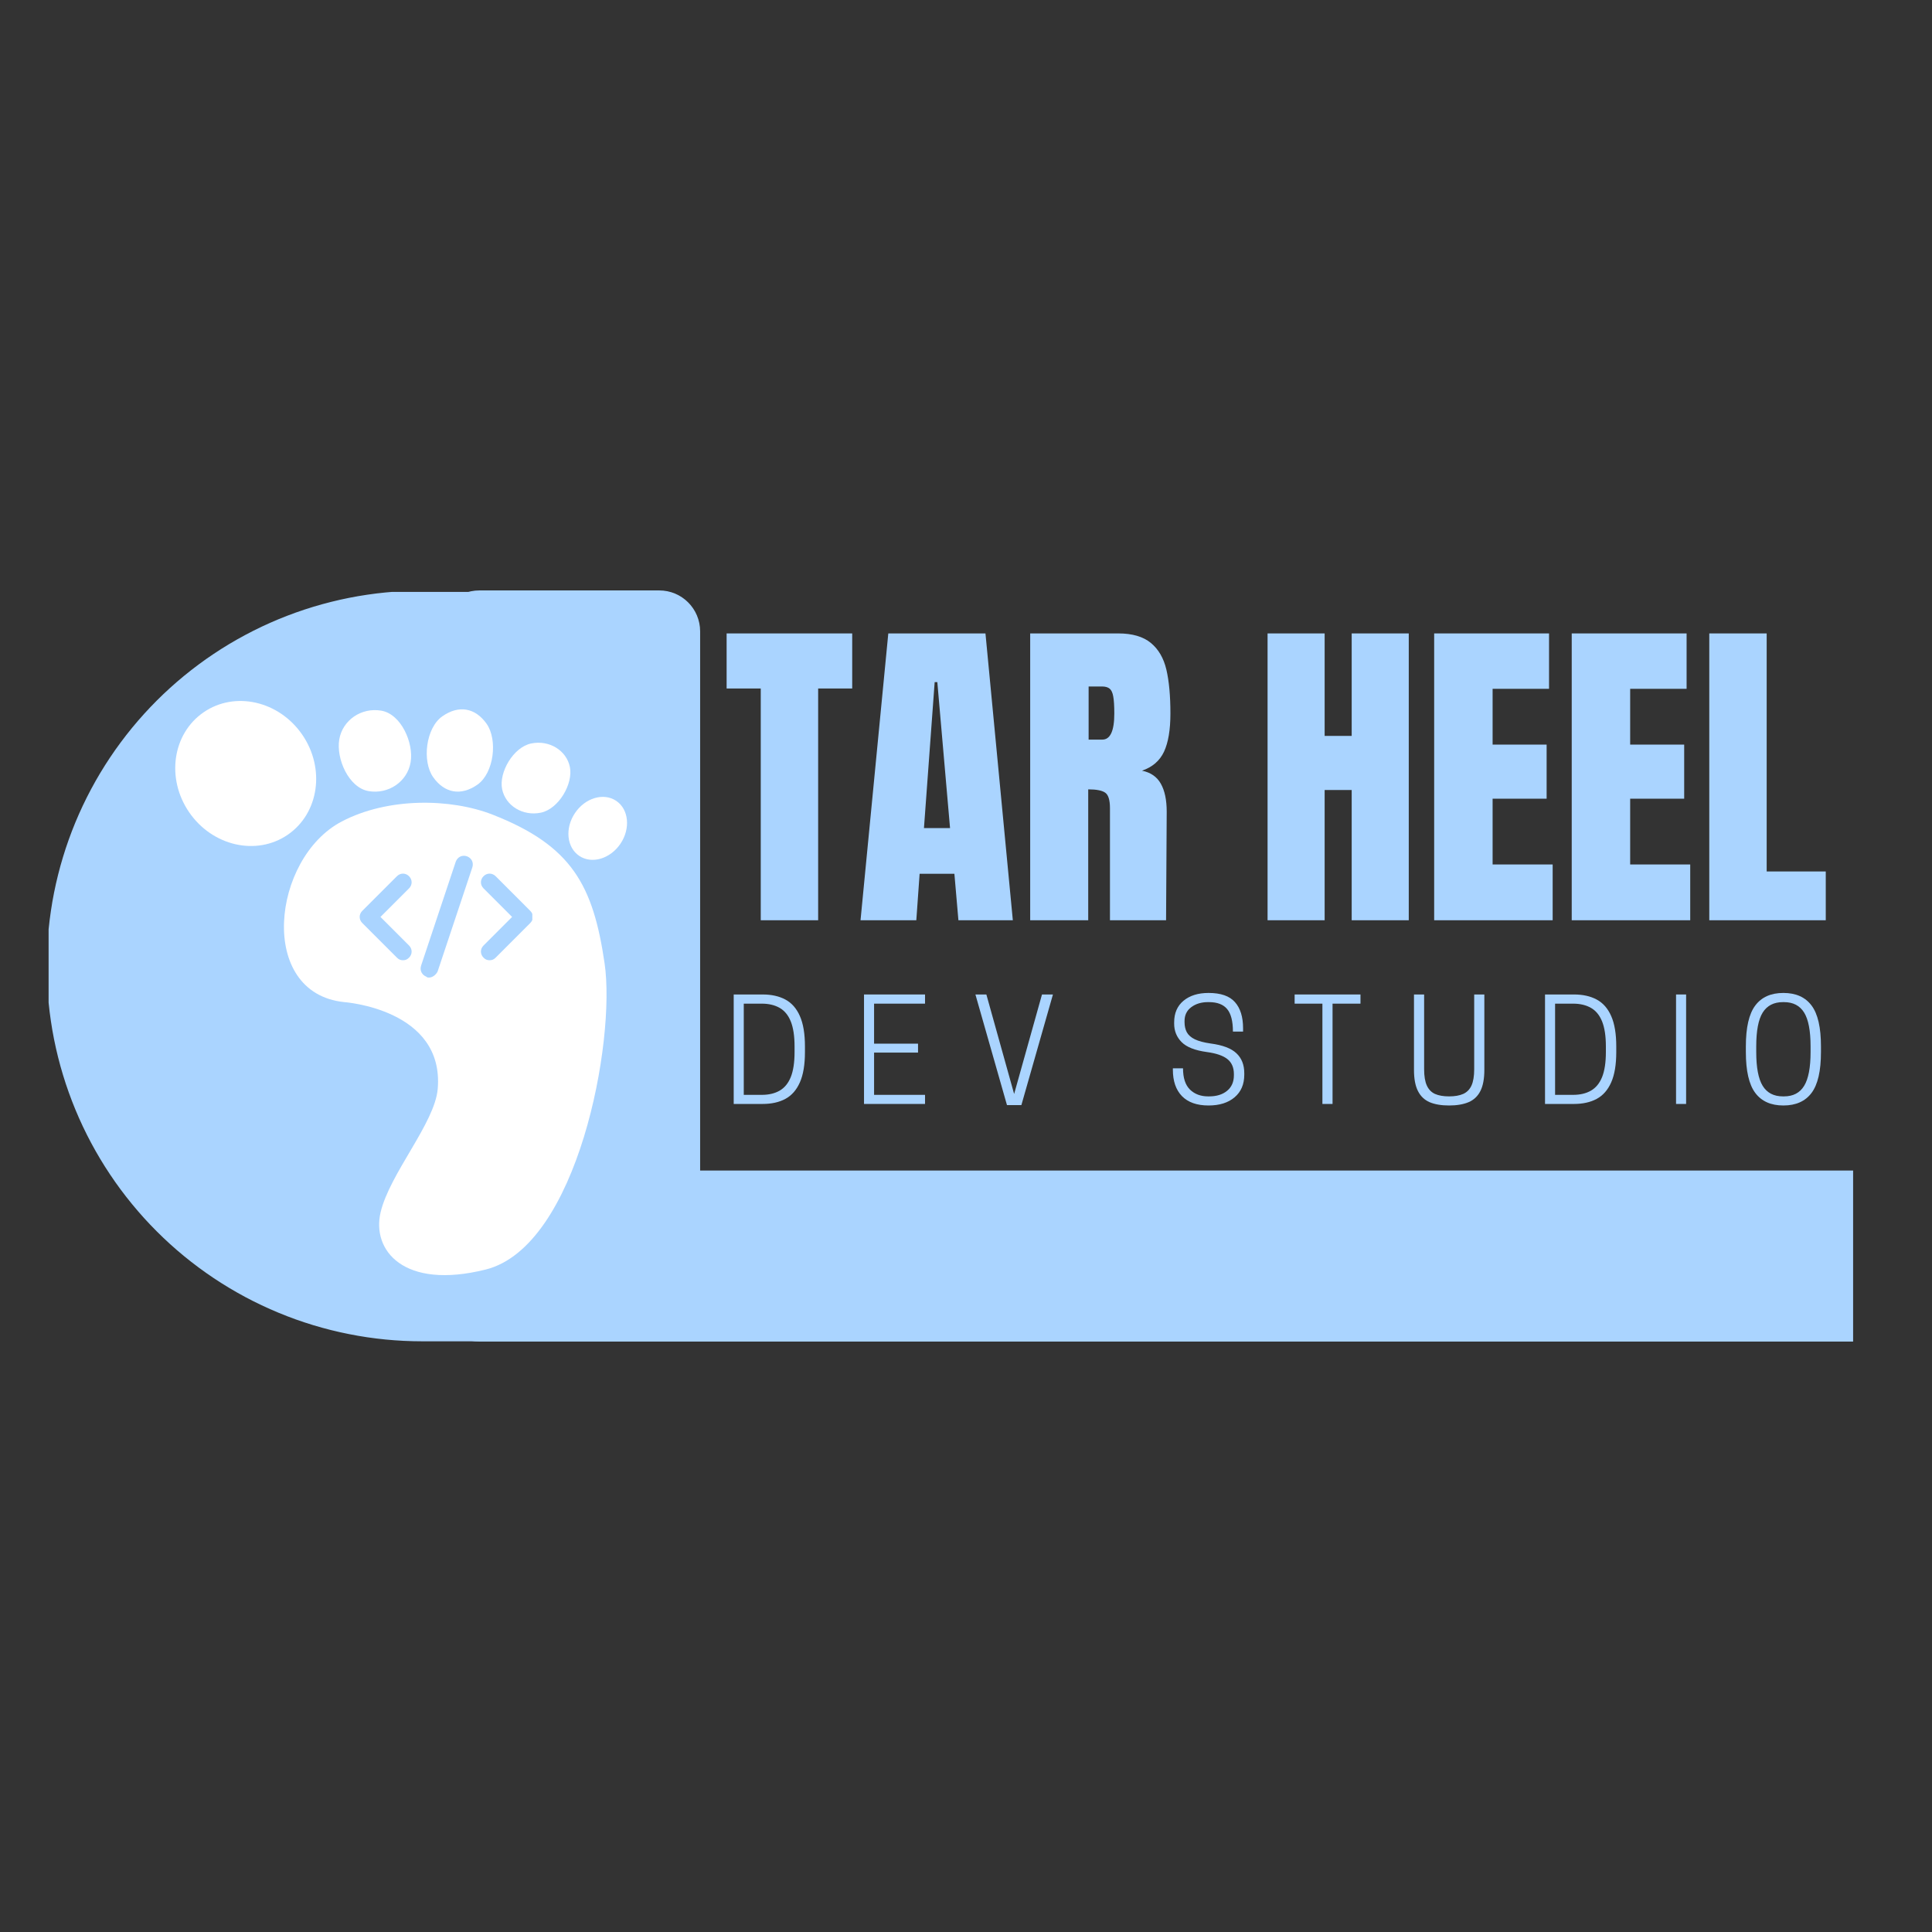 <svg xmlns="http://www.w3.org/2000/svg" xmlns:xlink="http://www.w3.org/1999/xlink" width="500" zoomAndPan="magnify" viewBox="0 0 375 375" height="500" preserveAspectRatio="xMidYMid meet" version="1.0"><rect x="0" y="0" width="375" height="375" fill="#333333" stroke="none"/><defs><g/><clipPath id="4c407426d9"><path d="M 85.109 114.602 L 135.895 114.602 L 135.895 260.418 L 85.109 260.418 Z M 85.109 114.602 " clip-rule="nonzero"/></clipPath><clipPath id="f061573b02"><path d="M 93.043 114.602 L 127.961 114.602 C 132.344 114.602 135.895 118.156 135.895 122.539 L 135.895 252.461 C 135.895 256.844 132.344 260.398 127.961 260.398 L 93.043 260.398 C 88.66 260.398 85.109 256.844 85.109 252.461 L 85.109 122.539 C 85.109 118.156 88.66 114.602 93.043 114.602 Z M 93.043 114.602 " clip-rule="nonzero"/></clipPath><clipPath id="d62e769586"><path d="M 122.488 227.199 L 359.719 227.199 L 359.719 260.398 L 122.488 260.398 Z M 122.488 227.199 " clip-rule="nonzero"/></clipPath><clipPath id="919f1758df"><path d="M 9.434 114.895 L 95.684 114.895 L 95.684 260.395 L 9.434 260.395 Z M 9.434 114.895 " clip-rule="nonzero"/></clipPath><clipPath id="cbc06dc3ab"><path d="M 69.574 169 L 80 169 L 80 187 L 69.574 187 Z M 69.574 169 " clip-rule="nonzero"/></clipPath><clipPath id="d03011902c"><path d="M 93 169 L 103.324 169 L 103.324 187 L 93 187 Z M 93 169 " clip-rule="nonzero"/></clipPath><clipPath id="a118d90d60"><path d="M 81 166 L 92 166 L 92 189.875 L 81 189.875 Z M 81 166 " clip-rule="nonzero"/></clipPath></defs><g clip-path="url(#4c407426d9)"><g clip-path="url(#f061573b02)"><path fill="#aad4ff" d="M 85.109 114.602 L 135.895 114.602 L 135.895 260.418 L 85.109 260.418 Z M 85.109 114.602 " fill-opacity="1" fill-rule="nonzero"/></g></g><g clip-path="url(#d62e769586)"><path fill="#aad4ff" d="M 122.488 227.199 L 359.688 227.199 L 359.688 260.398 L 122.488 260.398 Z M 122.488 227.199 " fill-opacity="1" fill-rule="nonzero"/></g><g clip-path="url(#919f1758df)"><path fill="#aad4ff" d="M 81.938 114.648 L 93.316 114.648 C 93.648 114.645 93.969 114.707 94.273 114.836 C 94.582 114.961 94.852 115.141 95.086 115.375 C 95.32 115.609 95.5 115.883 95.629 116.188 C 95.754 116.496 95.816 116.812 95.812 117.145 L 95.812 257.848 C 95.816 258.18 95.754 258.5 95.629 258.805 C 95.5 259.113 95.32 259.383 95.086 259.617 C 94.852 259.852 94.582 260.031 94.273 260.16 C 93.969 260.285 93.648 260.348 93.316 260.348 L 81.938 260.348 C 80.746 260.348 79.555 260.316 78.363 260.258 C 77.172 260.199 75.984 260.113 74.797 259.996 C 73.609 259.879 72.43 259.734 71.25 259.559 C 70.07 259.383 68.895 259.18 67.727 258.945 C 66.555 258.715 65.395 258.453 64.238 258.164 C 63.082 257.875 61.934 257.555 60.789 257.211 C 59.648 256.863 58.52 256.488 57.395 256.09 C 56.273 255.688 55.16 255.258 54.059 254.801 C 52.957 254.344 51.867 253.863 50.789 253.352 C 49.715 252.844 48.648 252.309 47.598 251.746 C 46.547 251.184 45.508 250.594 44.484 249.98 C 43.465 249.371 42.457 248.73 41.465 248.07 C 40.473 247.406 39.5 246.723 38.543 246.012 C 37.586 245.301 36.645 244.566 35.723 243.812 C 34.801 243.055 33.898 242.277 33.016 241.477 C 32.133 240.676 31.27 239.852 30.426 239.008 C 29.582 238.168 28.762 237.305 27.961 236.422 C 27.16 235.535 26.383 234.633 25.625 233.711 C 24.867 232.789 24.137 231.852 23.426 230.895 C 22.715 229.938 22.027 228.961 21.367 227.969 C 20.703 226.98 20.066 225.973 19.453 224.949 C 18.84 223.926 18.254 222.891 17.691 221.84 C 17.129 220.785 16.594 219.723 16.082 218.645 C 15.574 217.566 15.09 216.477 14.633 215.375 C 14.176 214.273 13.75 213.16 13.348 212.039 C 12.945 210.918 12.57 209.785 12.227 208.645 C 11.879 207.504 11.562 206.355 11.273 205.199 C 10.98 204.043 10.723 202.879 10.488 201.711 C 10.254 200.539 10.051 199.367 9.879 198.188 C 9.703 197.008 9.555 195.824 9.438 194.637 C 9.324 193.449 9.234 192.262 9.176 191.07 C 9.117 189.883 9.09 188.688 9.09 187.496 C 9.09 186.305 9.117 185.113 9.176 183.922 C 9.234 182.73 9.324 181.543 9.438 180.355 C 9.555 179.172 9.703 177.988 9.879 176.809 C 10.051 175.629 10.254 174.453 10.488 173.285 C 10.723 172.117 10.98 170.953 11.273 169.797 C 11.562 168.641 11.879 167.492 12.227 166.352 C 12.57 165.211 12.945 164.078 13.348 162.953 C 13.75 161.832 14.176 160.719 14.633 159.617 C 15.09 158.516 15.574 157.426 16.082 156.352 C 16.594 155.273 17.129 154.207 17.691 153.156 C 18.254 152.105 18.84 151.066 19.453 150.043 C 20.066 149.023 20.703 148.016 21.367 147.023 C 22.027 146.031 22.715 145.059 23.426 144.102 C 24.137 143.145 24.867 142.203 25.625 141.281 C 26.383 140.359 27.16 139.457 27.961 138.574 C 28.762 137.691 29.582 136.828 30.426 135.984 C 31.27 135.141 32.133 134.32 33.016 133.52 C 33.898 132.719 34.801 131.941 35.723 131.184 C 36.645 130.426 37.586 129.695 38.543 128.984 C 39.5 128.273 40.473 127.586 41.465 126.926 C 42.457 126.262 43.465 125.625 44.484 125.012 C 45.508 124.398 46.547 123.812 47.598 123.25 C 48.648 122.688 49.715 122.152 50.789 121.641 C 51.867 121.133 52.957 120.648 54.059 120.191 C 55.16 119.738 56.273 119.309 57.395 118.906 C 58.52 118.504 59.648 118.129 60.789 117.785 C 61.934 117.438 63.082 117.121 64.238 116.832 C 65.395 116.539 66.555 116.281 67.727 116.047 C 68.895 115.816 70.07 115.609 71.25 115.438 C 72.43 115.262 73.609 115.113 74.797 115 C 75.984 114.883 77.172 114.793 78.363 114.734 C 79.555 114.676 80.746 114.648 81.938 114.648 Z M 81.938 114.648 " fill-opacity="1" fill-rule="nonzero"/></g><path fill="#ffffff" d="M 66.77 194.504 C 49.91 192.727 52.742 166.578 66.328 159.453 C 75.328 154.734 87.477 154.941 95.609 158.121 C 111.035 164.16 115.133 171.875 117.348 186.961 C 119.566 202.047 112.133 241.949 94.277 246.414 C 78.309 250.406 72.145 242.664 73.871 235.324 C 75.645 227.781 84.391 218.008 84.961 211.363 C 86.293 195.836 66.77 194.504 66.77 194.504 Z M 66.77 194.504 " fill-opacity="1" fill-rule="nonzero"/><path fill="#ffffff" d="M 36.73 157.684 C 41.246 164.242 49.812 166.18 55.867 162.012 C 61.922 157.844 63.172 149.145 58.656 142.586 C 54.137 136.027 45.57 134.09 39.516 138.258 C 33.461 142.426 32.211 151.125 36.73 157.684 Z M 36.73 157.684 " fill-opacity="1" fill-rule="nonzero"/><path fill="#ffffff" d="M 71.547 153.555 C 75.41 154.211 79.062 151.711 79.699 147.965 C 80.336 144.223 77.867 138.594 74.004 137.938 C 70.141 137.277 66.488 139.777 65.852 143.523 C 65.215 147.266 67.68 152.895 71.547 153.555 Z M 71.547 153.555 " fill-opacity="1" fill-rule="nonzero"/><path fill="#ffffff" d="M 84.078 150.848 C 86.266 153.953 89.473 154.551 92.68 152.293 C 95.883 150.031 96.637 143.59 94.449 140.484 C 92.258 137.383 89.051 136.785 85.848 139.043 C 82.645 141.305 81.891 147.746 84.078 150.848 Z M 84.078 150.848 " fill-opacity="1" fill-rule="nonzero"/><path fill="#ffffff" d="M 97.465 153.18 C 98.137 156.422 101.5 158.461 104.98 157.738 C 108.457 157.016 111.285 152.105 110.613 148.867 C 109.941 145.625 106.578 143.586 103.098 144.309 C 99.621 145.031 96.793 149.941 97.465 153.18 Z M 97.465 153.18 " fill-opacity="1" fill-rule="nonzero"/><path fill="#ffffff" d="M 111.598 157.82 C 109.617 160.77 109.992 164.492 112.438 166.129 C 114.879 167.766 118.461 166.699 120.441 163.75 C 122.418 160.797 122.043 157.078 119.602 155.441 C 117.156 153.805 113.574 154.867 111.598 157.82 Z M 111.598 157.82 " fill-opacity="1" fill-rule="nonzero"/><g fill="#aad4ff" fill-opacity="1"><g transform="translate(140.396, 178.62)"><g><path d="M 7.266 0 L 7.266 -44.984 L 0.641 -44.984 L 0.641 -55.672 L 25.016 -55.672 L 25.016 -44.984 L 18.406 -44.984 L 18.406 0 Z M 7.266 0 "/></g></g></g><g fill="#aad4ff" fill-opacity="1"><g transform="translate(166.059, 178.62)"><g><path d="M 0.969 0 L 6.359 -55.672 L 25.219 -55.672 L 30.531 0 L 19.969 0 L 19.188 -9.016 L 12.438 -9.016 L 11.797 0 Z M 13.281 -17.891 L 18.344 -17.891 L 15.875 -46.219 L 15.359 -46.219 Z M 13.281 -17.891 "/></g></g></g><g fill="#aad4ff" fill-opacity="1"><g transform="translate(197.489, 178.62)"><g><path d="M 2.469 -55.672 L 19.578 -55.672 C 22.297 -55.672 24.398 -55.055 25.891 -53.828 C 27.379 -52.598 28.383 -50.867 28.906 -48.641 C 29.426 -46.41 29.688 -43.57 29.688 -40.125 C 29.688 -36.969 29.273 -34.504 28.453 -32.734 C 27.629 -30.961 26.203 -29.727 24.172 -29.031 C 25.859 -28.688 27.078 -27.844 27.828 -26.5 C 28.586 -25.164 28.969 -23.352 28.969 -21.062 L 28.844 0 L 17.953 0 L 17.953 -21.781 C 17.953 -23.332 17.648 -24.32 17.047 -24.75 C 16.441 -25.188 15.336 -25.406 13.734 -25.406 L 13.734 0 L 2.469 0 Z M 16.469 -35.062 C 18.02 -35.062 18.797 -36.75 18.797 -40.125 C 18.797 -41.594 18.727 -42.691 18.594 -43.422 C 18.469 -44.16 18.234 -44.672 17.891 -44.953 C 17.547 -45.234 17.047 -45.375 16.391 -45.375 L 13.812 -45.375 L 13.812 -35.062 Z M 16.469 -35.062 "/></g></g></g><g fill="#aad4ff" fill-opacity="1"><g transform="translate(228.401, 178.62)"><g/></g></g><g fill="#aad4ff" fill-opacity="1"><g transform="translate(243.565, 178.62)"><g><path d="M 2.469 0 L 2.469 -55.672 L 13.547 -55.672 L 13.547 -35.781 L 18.797 -35.781 L 18.797 -55.672 L 29.875 -55.672 L 29.875 0 L 18.797 0 L 18.797 -25.281 L 13.547 -25.281 L 13.547 0 Z M 2.469 0 "/></g></g></g><g fill="#aad4ff" fill-opacity="1"><g transform="translate(275.902, 178.62)"><g><path d="M 2.469 0 L 2.469 -55.672 L 24.766 -55.672 L 24.766 -44.922 L 13.812 -44.922 L 13.812 -34.094 L 24.297 -34.094 L 24.297 -23.594 L 13.812 -23.594 L 13.812 -10.828 L 25.469 -10.828 L 25.469 0 Z M 2.469 0 "/></g></g></g><g fill="#aad4ff" fill-opacity="1"><g transform="translate(302.602, 178.62)"><g><path d="M 2.469 0 L 2.469 -55.672 L 24.766 -55.672 L 24.766 -44.922 L 13.812 -44.922 L 13.812 -34.094 L 24.297 -34.094 L 24.297 -23.594 L 13.812 -23.594 L 13.812 -10.828 L 25.469 -10.828 L 25.469 0 Z M 2.469 0 "/></g></g></g><g fill="#aad4ff" fill-opacity="1"><g transform="translate(329.301, 178.62)"><g><path d="M 2.469 0 L 2.469 -55.672 L 13.609 -55.672 L 13.609 -9.469 L 25.078 -9.469 L 25.078 0 Z M 2.469 0 "/></g></g></g><g fill="#aad4ff" fill-opacity="1"><g transform="translate(140.396, 214.277)"><g><path d="M 15.844 -10.078 C 15.844 -7.629 15.516 -5.664 14.859 -4.188 C 14.211 -2.719 13.273 -1.648 12.047 -0.984 C 10.828 -0.328 9.352 0 7.625 0 L 2.016 0 L 2.016 -21.25 L 7.625 -21.25 C 9.352 -21.25 10.828 -20.922 12.047 -20.266 C 13.273 -19.609 14.211 -18.539 14.859 -17.062 C 15.516 -15.582 15.844 -13.617 15.844 -11.172 Z M 3.969 -1.766 L 7.469 -1.766 C 8.82 -1.766 9.973 -2.035 10.922 -2.578 C 11.879 -3.129 12.602 -4.008 13.094 -5.219 C 13.582 -6.438 13.828 -8.055 13.828 -10.078 L 13.828 -11.172 C 13.828 -13.18 13.582 -14.797 13.094 -16.016 C 12.602 -17.234 11.879 -18.113 10.922 -18.656 C 9.973 -19.195 8.82 -19.469 7.469 -19.469 L 3.969 -19.469 Z M 3.969 -1.766 "/></g></g></g><g fill="#aad4ff" fill-opacity="1"><g transform="translate(165.689, 214.277)"><g><path d="M 2.016 -21.25 L 13.859 -21.25 L 13.859 -19.469 L 3.969 -19.469 L 3.969 -11.703 L 12.5 -11.703 L 12.5 -9.969 L 3.969 -9.969 L 3.969 -1.766 L 13.859 -1.766 L 13.859 0 L 2.016 0 Z M 2.016 -21.25 "/></g></g></g><g fill="#aad4ff" fill-opacity="1"><g transform="translate(188.531, 214.277)"><g><path d="M 9.719 0.219 L 6.922 0.219 L 0.797 -21.25 L 2.922 -21.25 L 8.312 -1.938 L 13.719 -21.25 L 15.844 -21.25 Z M 9.719 0.219 "/></g></g></g><g fill="#aad4ff" fill-opacity="1"><g transform="translate(213.062, 214.277)"><g/></g></g><g fill="#aad4ff" fill-opacity="1"><g transform="translate(226.404, 214.277)"><g><path d="M 7.844 -10.078 C 5.539 -10.391 3.906 -11.035 2.938 -12.016 C 1.977 -12.992 1.5 -14.18 1.5 -15.578 L 1.5 -15.844 C 1.5 -17.625 2.102 -19.02 3.312 -20.031 C 4.531 -21.039 6.148 -21.547 8.172 -21.547 C 10.547 -21.547 12.254 -20.953 13.297 -19.766 C 14.348 -18.586 14.875 -16.898 14.875 -14.703 L 14.875 -14.047 L 12.906 -14.047 C 12.906 -16.066 12.531 -17.523 11.781 -18.422 C 11.039 -19.316 9.863 -19.766 8.25 -19.766 L 8.062 -19.766 C 6.77 -19.766 5.688 -19.438 4.812 -18.781 C 3.945 -18.133 3.516 -17.238 3.516 -16.094 L 3.516 -15.875 C 3.516 -15.133 3.66 -14.484 3.953 -13.922 C 4.254 -13.367 4.773 -12.91 5.516 -12.547 C 6.254 -12.191 7.273 -11.922 8.578 -11.734 C 10.898 -11.43 12.566 -10.801 13.578 -9.844 C 14.598 -8.895 15.109 -7.602 15.109 -5.969 L 15.109 -5.688 C 15.109 -3.82 14.484 -2.359 13.234 -1.297 C 11.984 -0.234 10.297 0.297 8.172 0.297 C 5.922 0.297 4.203 -0.305 3.016 -1.516 C 1.836 -2.734 1.25 -4.441 1.25 -6.641 L 1.25 -6.922 L 3.219 -6.922 C 3.219 -5.047 3.672 -3.664 4.578 -2.781 C 5.484 -1.906 6.656 -1.469 8.094 -1.469 L 8.281 -1.469 C 9.727 -1.469 10.891 -1.828 11.766 -2.547 C 12.648 -3.266 13.094 -4.27 13.094 -5.562 L 13.094 -5.797 C 13.094 -7.055 12.68 -8.02 11.859 -8.688 C 11.035 -9.363 9.695 -9.828 7.844 -10.078 Z M 7.844 -10.078 "/></g></g></g><g fill="#aad4ff" fill-opacity="1"><g transform="translate(250.662, 214.277)"><g><path d="M 7.984 -19.469 L 7.984 0 L 6.016 0 L 6.016 -19.469 L 0.625 -19.469 L 0.625 -21.25 L 13.406 -21.25 L 13.406 -19.469 Z M 7.984 -19.469 "/></g></g></g><g fill="#aad4ff" fill-opacity="1"><g transform="translate(272.579, 214.277)"><g><path d="M 8.688 0.297 C 7.176 0.297 5.914 0.082 4.906 -0.344 C 3.906 -0.781 3.148 -1.504 2.641 -2.516 C 2.129 -3.523 1.875 -4.883 1.875 -6.594 L 1.875 -21.25 L 3.844 -21.25 L 3.844 -6.734 C 3.844 -5.391 4.02 -4.332 4.375 -3.562 C 4.727 -2.801 5.258 -2.258 5.969 -1.938 C 6.688 -1.625 7.594 -1.469 8.688 -1.469 C 9.781 -1.469 10.688 -1.625 11.406 -1.938 C 12.133 -2.258 12.676 -2.801 13.031 -3.562 C 13.383 -4.332 13.562 -5.391 13.562 -6.734 L 13.562 -21.25 L 15.531 -21.25 L 15.531 -6.594 C 15.531 -4.883 15.273 -3.523 14.766 -2.516 C 14.254 -1.504 13.488 -0.781 12.469 -0.344 C 11.457 0.082 10.195 0.297 8.688 0.297 Z M 8.688 0.297 "/></g></g></g><g fill="#aad4ff" fill-opacity="1"><g transform="translate(297.872, 214.277)"><g><path d="M 15.844 -10.078 C 15.844 -7.629 15.516 -5.664 14.859 -4.188 C 14.211 -2.719 13.273 -1.648 12.047 -0.984 C 10.828 -0.328 9.352 0 7.625 0 L 2.016 0 L 2.016 -21.25 L 7.625 -21.25 C 9.352 -21.25 10.828 -20.922 12.047 -20.266 C 13.273 -19.609 14.211 -18.539 14.859 -17.062 C 15.516 -15.582 15.844 -13.617 15.844 -11.172 Z M 3.969 -1.766 L 7.469 -1.766 C 8.82 -1.766 9.973 -2.035 10.922 -2.578 C 11.879 -3.129 12.602 -4.008 13.094 -5.219 C 13.582 -6.438 13.828 -8.055 13.828 -10.078 L 13.828 -11.172 C 13.828 -13.18 13.582 -14.797 13.094 -16.016 C 12.602 -17.234 11.879 -18.113 10.922 -18.656 C 9.973 -19.195 8.82 -19.469 7.469 -19.469 L 3.969 -19.469 Z M 3.969 -1.766 "/></g></g></g><g fill="#aad4ff" fill-opacity="1"><g transform="translate(323.164, 214.277)"><g><path d="M 4.109 -21.25 L 4.109 0 L 2.156 0 L 2.156 -21.25 Z M 4.109 -21.25 "/></g></g></g><g fill="#aad4ff" fill-opacity="1"><g transform="translate(337.323, 214.277)"><g><path d="M 8.828 0.297 C 6.41 0.297 4.594 -0.516 3.375 -2.141 C 2.156 -3.766 1.547 -6.41 1.547 -10.078 L 1.547 -11.172 C 1.547 -14.848 2.156 -17.492 3.375 -19.109 C 4.594 -20.734 6.41 -21.547 8.828 -21.547 C 11.254 -21.547 13.078 -20.734 14.297 -19.109 C 15.516 -17.492 16.125 -14.848 16.125 -11.172 L 16.125 -10.078 C 16.125 -6.41 15.516 -3.766 14.297 -2.141 C 13.078 -0.516 11.254 0.297 8.828 0.297 Z M 8.75 -1.469 L 8.938 -1.469 C 10.719 -1.469 12.023 -2.148 12.859 -3.516 C 13.691 -4.879 14.109 -7.066 14.109 -10.078 L 14.109 -11.172 C 14.109 -14.203 13.691 -16.391 12.859 -17.734 C 12.023 -19.086 10.719 -19.766 8.938 -19.766 L 8.75 -19.766 C 6.969 -19.766 5.656 -19.086 4.812 -17.734 C 3.977 -16.391 3.562 -14.203 3.562 -11.172 L 3.562 -10.078 C 3.562 -7.066 3.977 -4.879 4.812 -3.516 C 5.656 -2.148 6.969 -1.469 8.75 -1.469 Z M 8.75 -1.469 "/></g></g></g><g clip-path="url(#cbc06dc3ab)"><path fill="#aad4ff" d="M 78.219 186.383 C 77.715 186.383 77.379 186.215 77.043 185.879 L 70.316 179.152 C 69.645 178.48 69.645 177.473 70.316 176.801 L 77.043 170.074 C 77.715 169.402 78.723 169.402 79.395 170.074 C 80.066 170.75 80.066 171.758 79.395 172.43 L 73.848 177.977 L 79.395 183.523 C 80.066 184.195 80.066 185.207 79.395 185.879 C 79.059 186.215 78.723 186.383 78.219 186.383 Z M 78.219 186.383 " fill-opacity="1" fill-rule="nonzero"/></g><g clip-path="url(#d03011902c)"><path fill="#aad4ff" d="M 95.027 186.383 C 94.523 186.383 94.188 186.215 93.852 185.879 C 93.18 185.207 93.18 184.195 93.852 183.523 L 99.398 177.977 L 93.852 172.43 C 93.18 171.758 93.18 170.75 93.852 170.074 C 94.523 169.402 95.531 169.402 96.207 170.074 L 102.93 176.801 C 103.602 177.473 103.602 178.48 102.93 179.152 L 96.207 185.879 C 95.867 186.215 95.531 186.383 95.027 186.383 Z M 95.027 186.383 " fill-opacity="1" fill-rule="nonzero"/></g><g clip-path="url(#a118d90d60)"><path fill="#aad4ff" d="M 83.262 189.746 C 83.094 189.746 82.926 189.746 82.758 189.578 C 81.918 189.238 81.41 188.398 81.746 187.391 L 88.473 167.219 C 88.809 166.379 89.648 165.875 90.656 166.211 C 91.5 166.547 92.004 167.387 91.668 168.395 L 84.941 188.566 C 84.605 189.238 83.934 189.746 83.262 189.746 Z M 83.262 189.746 " fill-opacity="1" fill-rule="nonzero"/></g></svg>